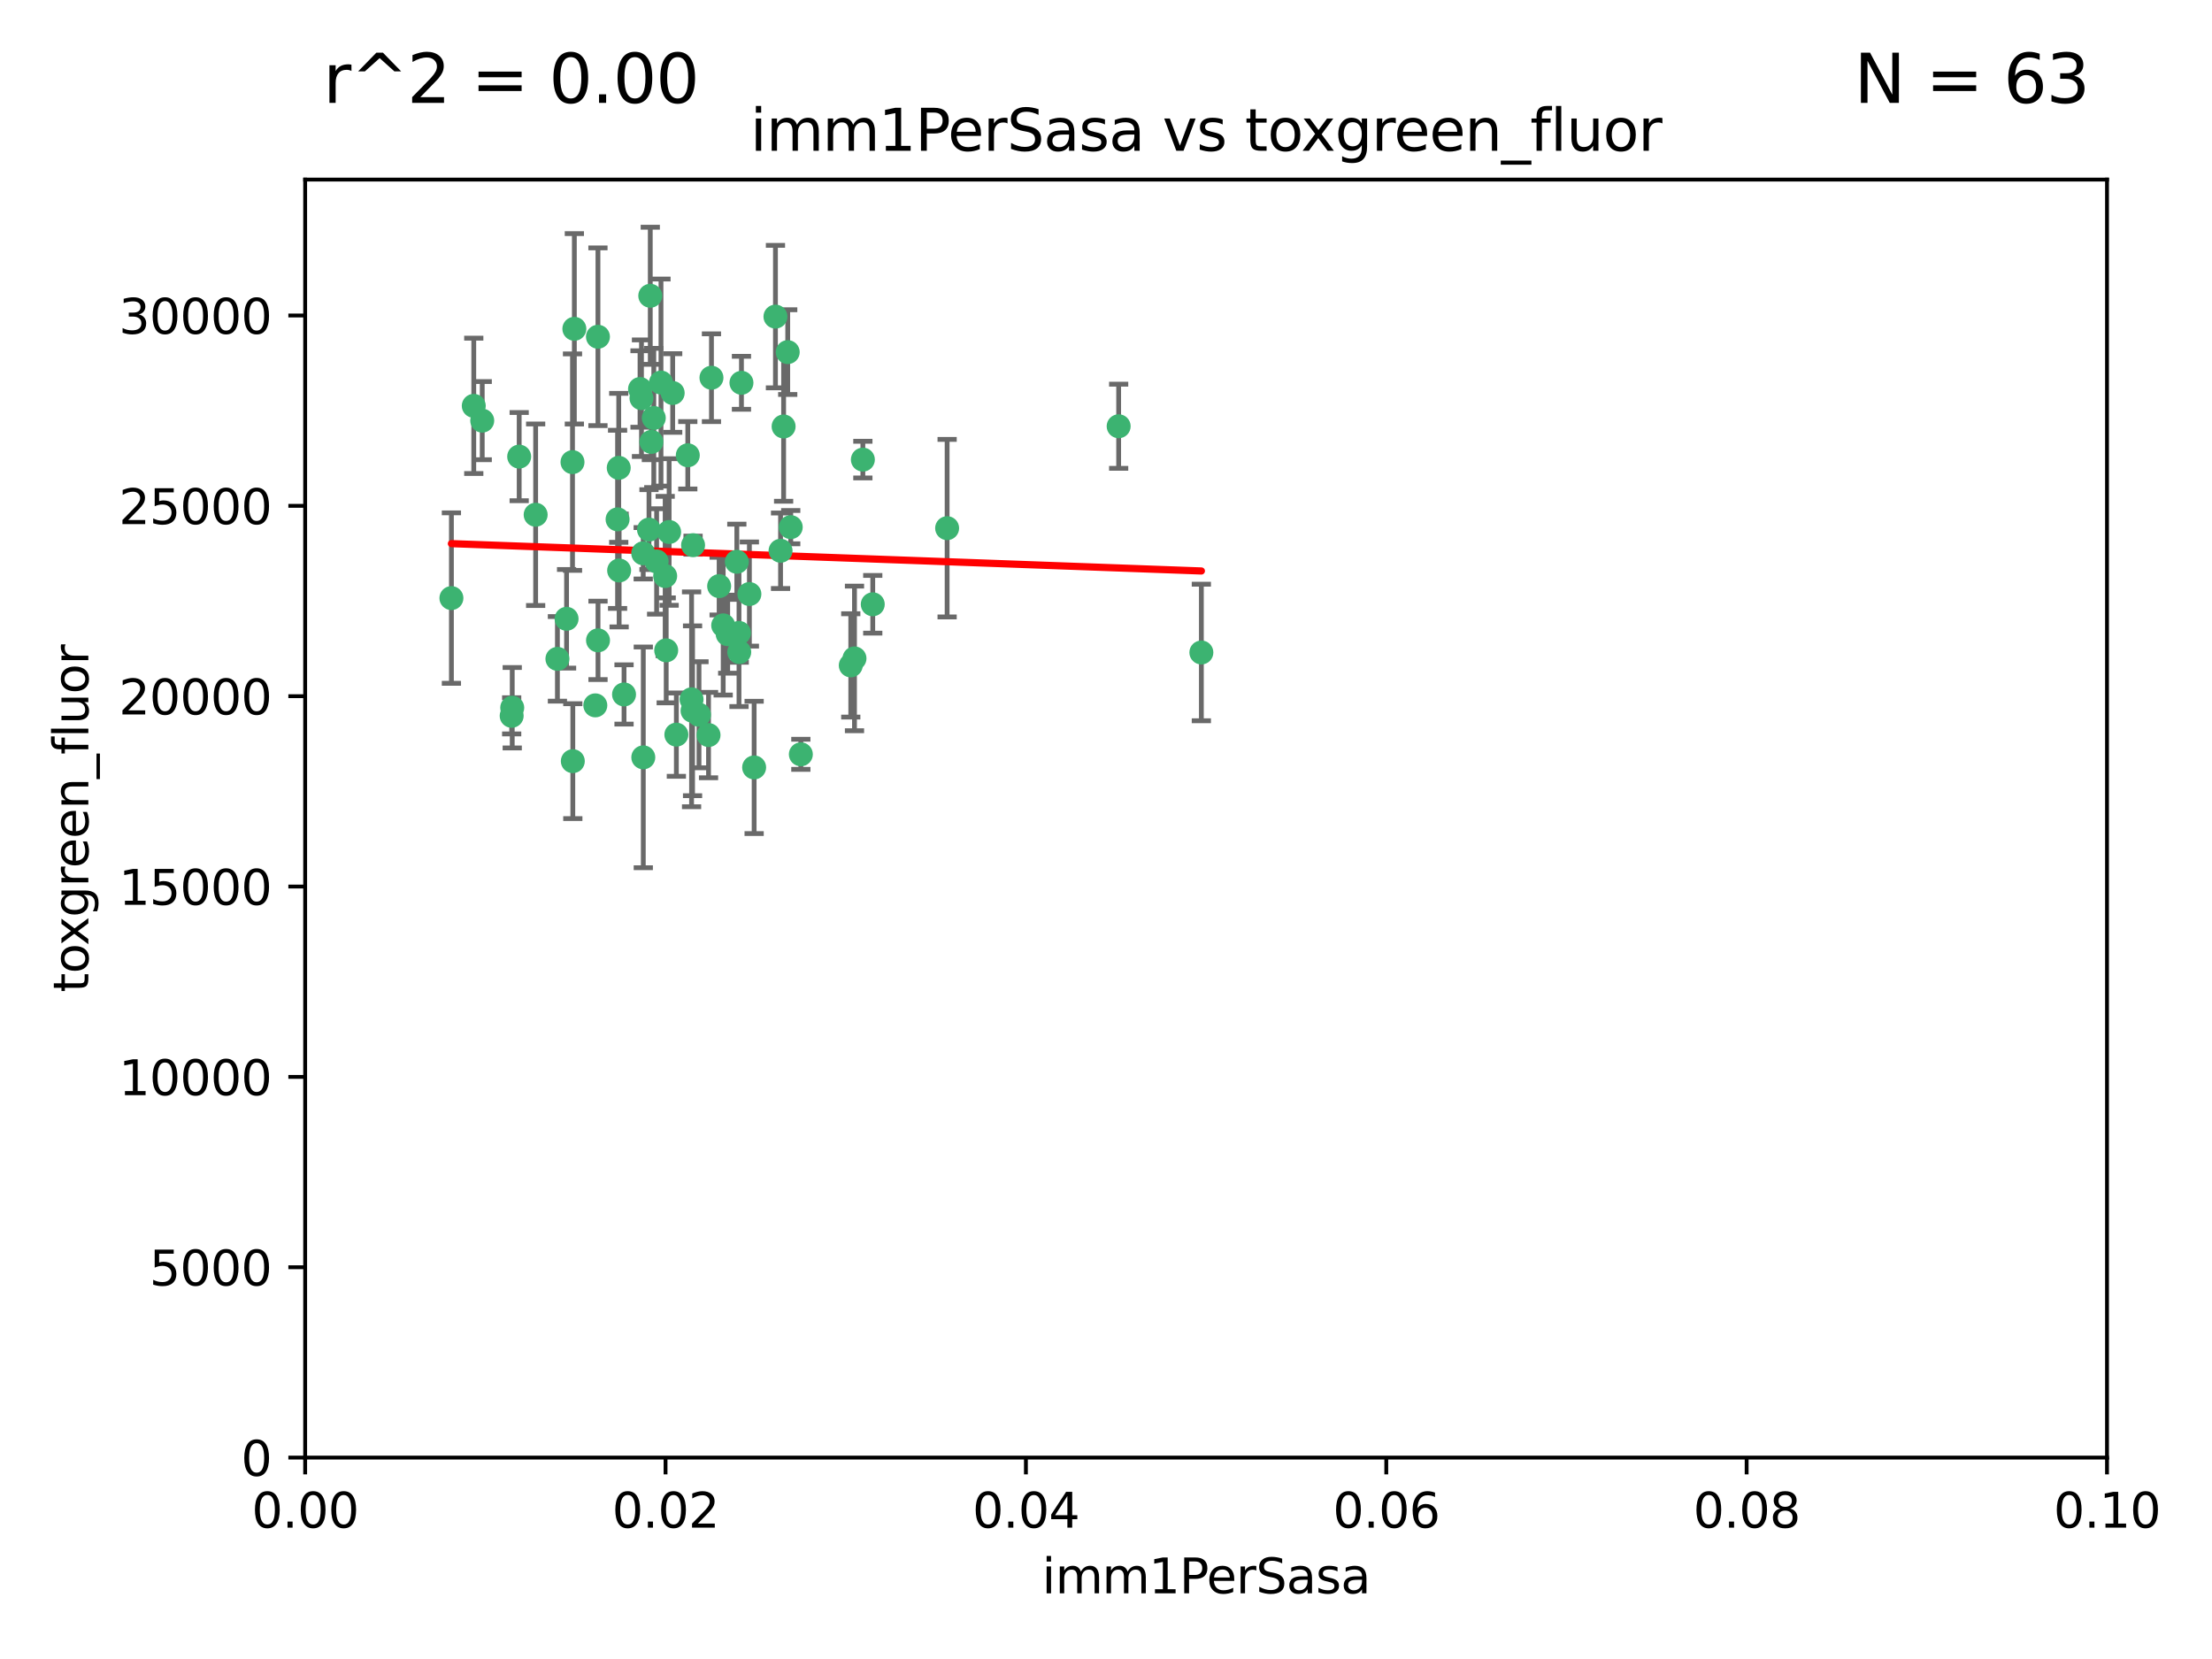 <?xml version="1.0" encoding="utf-8" standalone="no"?>
<!DOCTYPE svg PUBLIC "-//W3C//DTD SVG 1.1//EN"
  "http://www.w3.org/Graphics/SVG/1.1/DTD/svg11.dtd">
<svg xmlns:xlink="http://www.w3.org/1999/xlink" width="460.8pt" height="345.6pt" viewBox="0 0 460.8 345.6" xmlns="http://www.w3.org/2000/svg" version="1.1">
 <defs>
  <style type="text/css">*{stroke-linejoin: round; stroke-linecap: butt}</style>
 </defs>
 <g id="figure_1">
  <g id="patch_1">
   <path d="M 0 345.6 
L 460.8 345.6 
L 460.8 0 
L 0 0 
z
" style="fill: #ffffff"/>
  </g>
  <g id="axes_1">
   <g id="patch_2">
    <path d="M 63.571 303.64 
L 438.93 303.64 
L 438.93 37.411 
L 63.571 37.411 
z
" style="fill: #ffffff"/>
   </g>
   <g id="PathCollection_1">
    <defs>
     <path id="m20e97a4309" d="M 0 1.118 
C 0.297 1.118 0.581 1 0.791 0.791 
C 1 0.581 1.118 0.297 1.118 0 
C 1.118 -0.297 1 -0.581 0.791 -0.791 
C 0.581 -1 0.297 -1.118 0 -1.118 
C -0.297 -1.118 -0.581 -1 -0.791 -0.791 
C -1 -0.581 -1.118 -0.297 -1.118 0 
C -1.118 0.297 -1 0.581 -0.791 0.791 
C -0.581 1 -0.297 1.118 0 1.118 
z
" style="stroke: #3cb371"/>
    </defs>
    <g clip-path="url(#pc64ff93d6a)">
     <use xlink:href="#m20e97a4309" x="108.155" y="95.12" style="fill: #3cb371; stroke: #3cb371"/>
     <use xlink:href="#m20e97a4309" x="111.586" y="107.23" style="fill: #3cb371; stroke: #3cb371"/>
     <use xlink:href="#m20e97a4309" x="100.458" y="87.626" style="fill: #3cb371; stroke: #3cb371"/>
     <use xlink:href="#m20e97a4309" x="98.695" y="84.546" style="fill: #3cb371; stroke: #3cb371"/>
     <use xlink:href="#m20e97a4309" x="148.21" y="78.686" style="fill: #3cb371; stroke: #3cb371"/>
     <use xlink:href="#m20e97a4309" x="135.464" y="61.614" style="fill: #3cb371; stroke: #3cb371"/>
     <use xlink:href="#m20e97a4309" x="138.568" y="119.997" style="fill: #3cb371; stroke: #3cb371"/>
     <use xlink:href="#m20e97a4309" x="164.725" y="109.814" style="fill: #3cb371; stroke: #3cb371"/>
     <use xlink:href="#m20e97a4309" x="150.654" y="130.275" style="fill: #3cb371; stroke: #3cb371"/>
     <use xlink:href="#m20e97a4309" x="124.564" y="70.152" style="fill: #3cb371; stroke: #3cb371"/>
     <use xlink:href="#m20e97a4309" x="118.027" y="128.909" style="fill: #3cb371; stroke: #3cb371"/>
     <use xlink:href="#m20e97a4309" x="144.066" y="145.68" style="fill: #3cb371; stroke: #3cb371"/>
     <use xlink:href="#m20e97a4309" x="133.331" y="81.037" style="fill: #3cb371; stroke: #3cb371"/>
     <use xlink:href="#m20e97a4309" x="136.786" y="116.959" style="fill: #3cb371; stroke: #3cb371"/>
     <use xlink:href="#m20e97a4309" x="137.695" y="79.693" style="fill: #3cb371; stroke: #3cb371"/>
     <use xlink:href="#m20e97a4309" x="124.016" y="146.939" style="fill: #3cb371; stroke: #3cb371"/>
     <use xlink:href="#m20e97a4309" x="128.894" y="97.459" style="fill: #3cb371; stroke: #3cb371"/>
     <use xlink:href="#m20e97a4309" x="128.653" y="108.191" style="fill: #3cb371; stroke: #3cb371"/>
     <use xlink:href="#m20e97a4309" x="177.231" y="138.619" style="fill: #3cb371; stroke: #3cb371"/>
     <use xlink:href="#m20e97a4309" x="135.696" y="92.054" style="fill: #3cb371; stroke: #3cb371"/>
     <use xlink:href="#m20e97a4309" x="135.196" y="110.328" style="fill: #3cb371; stroke: #3cb371"/>
     <use xlink:href="#m20e97a4309" x="119.649" y="68.498" style="fill: #3cb371; stroke: #3cb371"/>
     <use xlink:href="#m20e97a4309" x="133.995" y="115.259" style="fill: #3cb371; stroke: #3cb371"/>
     <use xlink:href="#m20e97a4309" x="144.38" y="113.569" style="fill: #3cb371; stroke: #3cb371"/>
     <use xlink:href="#m20e97a4309" x="181.811" y="125.886" style="fill: #3cb371; stroke: #3cb371"/>
     <use xlink:href="#m20e97a4309" x="106.707" y="147.433" style="fill: #3cb371; stroke: #3cb371"/>
     <use xlink:href="#m20e97a4309" x="143.28" y="94.844" style="fill: #3cb371; stroke: #3cb371"/>
     <use xlink:href="#m20e97a4309" x="106.59" y="149.119" style="fill: #3cb371; stroke: #3cb371"/>
     <use xlink:href="#m20e97a4309" x="145.613" y="148.898" style="fill: #3cb371; stroke: #3cb371"/>
     <use xlink:href="#m20e97a4309" x="179.751" y="95.747" style="fill: #3cb371; stroke: #3cb371"/>
     <use xlink:href="#m20e97a4309" x="136.196" y="87.071" style="fill: #3cb371; stroke: #3cb371"/>
     <use xlink:href="#m20e97a4309" x="140.132" y="81.868" style="fill: #3cb371; stroke: #3cb371"/>
     <use xlink:href="#m20e97a4309" x="119.328" y="158.563" style="fill: #3cb371; stroke: #3cb371"/>
     <use xlink:href="#m20e97a4309" x="153.995" y="135.837" style="fill: #3cb371; stroke: #3cb371"/>
     <use xlink:href="#m20e97a4309" x="139.392" y="110.825" style="fill: #3cb371; stroke: #3cb371"/>
     <use xlink:href="#m20e97a4309" x="149.81" y="122.1" style="fill: #3cb371; stroke: #3cb371"/>
     <use xlink:href="#m20e97a4309" x="151.594" y="132.112" style="fill: #3cb371; stroke: #3cb371"/>
     <use xlink:href="#m20e97a4309" x="147.6" y="153.125" style="fill: #3cb371; stroke: #3cb371"/>
     <use xlink:href="#m20e97a4309" x="178.006" y="137.163" style="fill: #3cb371; stroke: #3cb371"/>
     <use xlink:href="#m20e97a4309" x="153.495" y="117.03" style="fill: #3cb371; stroke: #3cb371"/>
     <use xlink:href="#m20e97a4309" x="161.542" y="65.954" style="fill: #3cb371; stroke: #3cb371"/>
     <use xlink:href="#m20e97a4309" x="133.632" y="82.947" style="fill: #3cb371; stroke: #3cb371"/>
     <use xlink:href="#m20e97a4309" x="129.998" y="144.666" style="fill: #3cb371; stroke: #3cb371"/>
     <use xlink:href="#m20e97a4309" x="128.977" y="118.841" style="fill: #3cb371; stroke: #3cb371"/>
     <use xlink:href="#m20e97a4309" x="116.121" y="137.252" style="fill: #3cb371; stroke: #3cb371"/>
     <use xlink:href="#m20e97a4309" x="153.946" y="131.852" style="fill: #3cb371; stroke: #3cb371"/>
     <use xlink:href="#m20e97a4309" x="163.241" y="88.842" style="fill: #3cb371; stroke: #3cb371"/>
     <use xlink:href="#m20e97a4309" x="119.263" y="96.269" style="fill: #3cb371; stroke: #3cb371"/>
     <use xlink:href="#m20e97a4309" x="164.097" y="73.353" style="fill: #3cb371; stroke: #3cb371"/>
     <use xlink:href="#m20e97a4309" x="156.112" y="123.75" style="fill: #3cb371; stroke: #3cb371"/>
     <use xlink:href="#m20e97a4309" x="157.1" y="159.868" style="fill: #3cb371; stroke: #3cb371"/>
     <use xlink:href="#m20e97a4309" x="233.037" y="88.797" style="fill: #3cb371; stroke: #3cb371"/>
     <use xlink:href="#m20e97a4309" x="166.831" y="157.137" style="fill: #3cb371; stroke: #3cb371"/>
     <use xlink:href="#m20e97a4309" x="144.271" y="148.071" style="fill: #3cb371; stroke: #3cb371"/>
     <use xlink:href="#m20e97a4309" x="250.266" y="135.924" style="fill: #3cb371; stroke: #3cb371"/>
     <use xlink:href="#m20e97a4309" x="94.037" y="124.593" style="fill: #3cb371; stroke: #3cb371"/>
     <use xlink:href="#m20e97a4309" x="154.458" y="79.744" style="fill: #3cb371; stroke: #3cb371"/>
     <use xlink:href="#m20e97a4309" x="140.899" y="153.038" style="fill: #3cb371; stroke: #3cb371"/>
     <use xlink:href="#m20e97a4309" x="197.304" y="110.027" style="fill: #3cb371; stroke: #3cb371"/>
     <use xlink:href="#m20e97a4309" x="124.578" y="133.397" style="fill: #3cb371; stroke: #3cb371"/>
     <use xlink:href="#m20e97a4309" x="134.01" y="157.771" style="fill: #3cb371; stroke: #3cb371"/>
     <use xlink:href="#m20e97a4309" x="138.782" y="135.479" style="fill: #3cb371; stroke: #3cb371"/>
     <use xlink:href="#m20e97a4309" x="162.604" y="114.733" style="fill: #3cb371; stroke: #3cb371"/>
    </g>
   </g>
   <g id="matplotlib.axis_1">
    <g id="xtick_1">
     <g id="line2d_1">
      <defs>
       <path id="m97026f38cb" d="M 0 0 
L 0 3.5 
" style="stroke: #000000; stroke-width: 0.8"/>
      </defs>
      <g>
       <use xlink:href="#m97026f38cb" x="63.571" y="303.64" style="stroke: #000000; stroke-width: 0.8"/>
      </g>
     </g>
     <g id="text_1">
      <!-- 0.00 -->
      <g transform="translate(52.438 318.238)scale(0.1 -0.1)">
       <defs>
        <path id="DejaVuSans-30" d="M 2034 4250 
Q 1547 4250 1301 3770 
Q 1056 3291 1056 2328 
Q 1056 1369 1301 889 
Q 1547 409 2034 409 
Q 2525 409 2770 889 
Q 3016 1369 3016 2328 
Q 3016 3291 2770 3770 
Q 2525 4250 2034 4250 
z
M 2034 4750 
Q 2819 4750 3233 4129 
Q 3647 3509 3647 2328 
Q 3647 1150 3233 529 
Q 2819 -91 2034 -91 
Q 1250 -91 836 529 
Q 422 1150 422 2328 
Q 422 3509 836 4129 
Q 1250 4750 2034 4750 
z
" transform="scale(0.016)"/>
        <path id="DejaVuSans-2e" d="M 684 794 
L 1344 794 
L 1344 0 
L 684 0 
L 684 794 
z
" transform="scale(0.016)"/>
       </defs>
       <use xlink:href="#DejaVuSans-30"/>
       <use xlink:href="#DejaVuSans-2e" x="63.623"/>
       <use xlink:href="#DejaVuSans-30" x="95.41"/>
       <use xlink:href="#DejaVuSans-30" x="159.033"/>
      </g>
     </g>
    </g>
    <g id="xtick_2">
     <g id="line2d_2">
      <g>
       <use xlink:href="#m97026f38cb" x="138.643" y="303.64" style="stroke: #000000; stroke-width: 0.8"/>
      </g>
     </g>
     <g id="text_2">
      <!-- 0.02 -->
      <g transform="translate(127.51 318.238)scale(0.1 -0.1)">
       <defs>
        <path id="DejaVuSans-32" d="M 1228 531 
L 3431 531 
L 3431 0 
L 469 0 
L 469 531 
Q 828 903 1448 1529 
Q 2069 2156 2228 2338 
Q 2531 2678 2651 2914 
Q 2772 3150 2772 3378 
Q 2772 3750 2511 3984 
Q 2250 4219 1831 4219 
Q 1534 4219 1204 4116 
Q 875 4013 500 3803 
L 500 4441 
Q 881 4594 1212 4672 
Q 1544 4750 1819 4750 
Q 2544 4750 2975 4387 
Q 3406 4025 3406 3419 
Q 3406 3131 3298 2873 
Q 3191 2616 2906 2266 
Q 2828 2175 2409 1742 
Q 1991 1309 1228 531 
z
" transform="scale(0.016)"/>
       </defs>
       <use xlink:href="#DejaVuSans-30"/>
       <use xlink:href="#DejaVuSans-2e" x="63.623"/>
       <use xlink:href="#DejaVuSans-30" x="95.41"/>
       <use xlink:href="#DejaVuSans-32" x="159.033"/>
      </g>
     </g>
    </g>
    <g id="xtick_3">
     <g id="line2d_3">
      <g>
       <use xlink:href="#m97026f38cb" x="213.715" y="303.64" style="stroke: #000000; stroke-width: 0.8"/>
      </g>
     </g>
     <g id="text_3">
      <!-- 0.04 -->
      <g transform="translate(202.582 318.238)scale(0.1 -0.1)">
       <defs>
        <path id="DejaVuSans-34" d="M 2419 4116 
L 825 1625 
L 2419 1625 
L 2419 4116 
z
M 2253 4666 
L 3047 4666 
L 3047 1625 
L 3713 1625 
L 3713 1100 
L 3047 1100 
L 3047 0 
L 2419 0 
L 2419 1100 
L 313 1100 
L 313 1709 
L 2253 4666 
z
" transform="scale(0.016)"/>
       </defs>
       <use xlink:href="#DejaVuSans-30"/>
       <use xlink:href="#DejaVuSans-2e" x="63.623"/>
       <use xlink:href="#DejaVuSans-30" x="95.41"/>
       <use xlink:href="#DejaVuSans-34" x="159.033"/>
      </g>
     </g>
    </g>
    <g id="xtick_4">
     <g id="line2d_4">
      <g>
       <use xlink:href="#m97026f38cb" x="288.786" y="303.64" style="stroke: #000000; stroke-width: 0.8"/>
      </g>
     </g>
     <g id="text_4">
      <!-- 0.06 -->
      <g transform="translate(277.654 318.238)scale(0.1 -0.1)">
       <defs>
        <path id="DejaVuSans-36" d="M 2113 2584 
Q 1688 2584 1439 2293 
Q 1191 2003 1191 1497 
Q 1191 994 1439 701 
Q 1688 409 2113 409 
Q 2538 409 2786 701 
Q 3034 994 3034 1497 
Q 3034 2003 2786 2293 
Q 2538 2584 2113 2584 
z
M 3366 4563 
L 3366 3988 
Q 3128 4100 2886 4159 
Q 2644 4219 2406 4219 
Q 1781 4219 1451 3797 
Q 1122 3375 1075 2522 
Q 1259 2794 1537 2939 
Q 1816 3084 2150 3084 
Q 2853 3084 3261 2657 
Q 3669 2231 3669 1497 
Q 3669 778 3244 343 
Q 2819 -91 2113 -91 
Q 1303 -91 875 529 
Q 447 1150 447 2328 
Q 447 3434 972 4092 
Q 1497 4750 2381 4750 
Q 2619 4750 2861 4703 
Q 3103 4656 3366 4563 
z
" transform="scale(0.016)"/>
       </defs>
       <use xlink:href="#DejaVuSans-30"/>
       <use xlink:href="#DejaVuSans-2e" x="63.623"/>
       <use xlink:href="#DejaVuSans-30" x="95.41"/>
       <use xlink:href="#DejaVuSans-36" x="159.033"/>
      </g>
     </g>
    </g>
    <g id="xtick_5">
     <g id="line2d_5">
      <g>
       <use xlink:href="#m97026f38cb" x="363.858" y="303.64" style="stroke: #000000; stroke-width: 0.8"/>
      </g>
     </g>
     <g id="text_5">
      <!-- 0.08 -->
      <g transform="translate(352.725 318.238)scale(0.1 -0.1)">
       <defs>
        <path id="DejaVuSans-38" d="M 2034 2216 
Q 1584 2216 1326 1975 
Q 1069 1734 1069 1313 
Q 1069 891 1326 650 
Q 1584 409 2034 409 
Q 2484 409 2743 651 
Q 3003 894 3003 1313 
Q 3003 1734 2745 1975 
Q 2488 2216 2034 2216 
z
M 1403 2484 
Q 997 2584 770 2862 
Q 544 3141 544 3541 
Q 544 4100 942 4425 
Q 1341 4750 2034 4750 
Q 2731 4750 3128 4425 
Q 3525 4100 3525 3541 
Q 3525 3141 3298 2862 
Q 3072 2584 2669 2484 
Q 3125 2378 3379 2068 
Q 3634 1759 3634 1313 
Q 3634 634 3220 271 
Q 2806 -91 2034 -91 
Q 1263 -91 848 271 
Q 434 634 434 1313 
Q 434 1759 690 2068 
Q 947 2378 1403 2484 
z
M 1172 3481 
Q 1172 3119 1398 2916 
Q 1625 2713 2034 2713 
Q 2441 2713 2670 2916 
Q 2900 3119 2900 3481 
Q 2900 3844 2670 4047 
Q 2441 4250 2034 4250 
Q 1625 4250 1398 4047 
Q 1172 3844 1172 3481 
z
" transform="scale(0.016)"/>
       </defs>
       <use xlink:href="#DejaVuSans-30"/>
       <use xlink:href="#DejaVuSans-2e" x="63.623"/>
       <use xlink:href="#DejaVuSans-30" x="95.41"/>
       <use xlink:href="#DejaVuSans-38" x="159.033"/>
      </g>
     </g>
    </g>
    <g id="xtick_6">
     <g id="line2d_6">
      <g>
       <use xlink:href="#m97026f38cb" x="438.93" y="303.64" style="stroke: #000000; stroke-width: 0.8"/>
      </g>
     </g>
     <g id="text_6">
      <!-- 0.10 -->
      <g transform="translate(427.797 318.238)scale(0.1 -0.1)">
       <defs>
        <path id="DejaVuSans-31" d="M 794 531 
L 1825 531 
L 1825 4091 
L 703 3866 
L 703 4441 
L 1819 4666 
L 2450 4666 
L 2450 531 
L 3481 531 
L 3481 0 
L 794 0 
L 794 531 
z
" transform="scale(0.016)"/>
       </defs>
       <use xlink:href="#DejaVuSans-30"/>
       <use xlink:href="#DejaVuSans-2e" x="63.623"/>
       <use xlink:href="#DejaVuSans-31" x="95.41"/>
       <use xlink:href="#DejaVuSans-30" x="159.033"/>
      </g>
     </g>
    </g>
    <g id="text_7">
     <!-- imm1PerSasa -->
     <g transform="translate(217.067 331.917)scale(0.1 -0.1)">
      <defs>
       <path id="DejaVuSans-69" d="M 603 3500 
L 1178 3500 
L 1178 0 
L 603 0 
L 603 3500 
z
M 603 4863 
L 1178 4863 
L 1178 4134 
L 603 4134 
L 603 4863 
z
" transform="scale(0.016)"/>
       <path id="DejaVuSans-6d" d="M 3328 2828 
Q 3544 3216 3844 3400 
Q 4144 3584 4550 3584 
Q 5097 3584 5394 3201 
Q 5691 2819 5691 2113 
L 5691 0 
L 5113 0 
L 5113 2094 
Q 5113 2597 4934 2840 
Q 4756 3084 4391 3084 
Q 3944 3084 3684 2787 
Q 3425 2491 3425 1978 
L 3425 0 
L 2847 0 
L 2847 2094 
Q 2847 2600 2669 2842 
Q 2491 3084 2119 3084 
Q 1678 3084 1418 2786 
Q 1159 2488 1159 1978 
L 1159 0 
L 581 0 
L 581 3500 
L 1159 3500 
L 1159 2956 
Q 1356 3278 1631 3431 
Q 1906 3584 2284 3584 
Q 2666 3584 2933 3390 
Q 3200 3197 3328 2828 
z
" transform="scale(0.016)"/>
       <path id="DejaVuSans-50" d="M 1259 4147 
L 1259 2394 
L 2053 2394 
Q 2494 2394 2734 2622 
Q 2975 2850 2975 3272 
Q 2975 3691 2734 3919 
Q 2494 4147 2053 4147 
L 1259 4147 
z
M 628 4666 
L 2053 4666 
Q 2838 4666 3239 4311 
Q 3641 3956 3641 3272 
Q 3641 2581 3239 2228 
Q 2838 1875 2053 1875 
L 1259 1875 
L 1259 0 
L 628 0 
L 628 4666 
z
" transform="scale(0.016)"/>
       <path id="DejaVuSans-65" d="M 3597 1894 
L 3597 1613 
L 953 1613 
Q 991 1019 1311 708 
Q 1631 397 2203 397 
Q 2534 397 2845 478 
Q 3156 559 3463 722 
L 3463 178 
Q 3153 47 2828 -22 
Q 2503 -91 2169 -91 
Q 1331 -91 842 396 
Q 353 884 353 1716 
Q 353 2575 817 3079 
Q 1281 3584 2069 3584 
Q 2775 3584 3186 3129 
Q 3597 2675 3597 1894 
z
M 3022 2063 
Q 3016 2534 2758 2815 
Q 2500 3097 2075 3097 
Q 1594 3097 1305 2825 
Q 1016 2553 972 2059 
L 3022 2063 
z
" transform="scale(0.016)"/>
       <path id="DejaVuSans-72" d="M 2631 2963 
Q 2534 3019 2420 3045 
Q 2306 3072 2169 3072 
Q 1681 3072 1420 2755 
Q 1159 2438 1159 1844 
L 1159 0 
L 581 0 
L 581 3500 
L 1159 3500 
L 1159 2956 
Q 1341 3275 1631 3429 
Q 1922 3584 2338 3584 
Q 2397 3584 2469 3576 
Q 2541 3569 2628 3553 
L 2631 2963 
z
" transform="scale(0.016)"/>
       <path id="DejaVuSans-53" d="M 3425 4513 
L 3425 3897 
Q 3066 4069 2747 4153 
Q 2428 4238 2131 4238 
Q 1616 4238 1336 4038 
Q 1056 3838 1056 3469 
Q 1056 3159 1242 3001 
Q 1428 2844 1947 2747 
L 2328 2669 
Q 3034 2534 3370 2195 
Q 3706 1856 3706 1288 
Q 3706 609 3251 259 
Q 2797 -91 1919 -91 
Q 1588 -91 1214 -16 
Q 841 59 441 206 
L 441 856 
Q 825 641 1194 531 
Q 1563 422 1919 422 
Q 2459 422 2753 634 
Q 3047 847 3047 1241 
Q 3047 1584 2836 1778 
Q 2625 1972 2144 2069 
L 1759 2144 
Q 1053 2284 737 2584 
Q 422 2884 422 3419 
Q 422 4038 858 4394 
Q 1294 4750 2059 4750 
Q 2388 4750 2728 4690 
Q 3069 4631 3425 4513 
z
" transform="scale(0.016)"/>
       <path id="DejaVuSans-61" d="M 2194 1759 
Q 1497 1759 1228 1600 
Q 959 1441 959 1056 
Q 959 750 1161 570 
Q 1363 391 1709 391 
Q 2188 391 2477 730 
Q 2766 1069 2766 1631 
L 2766 1759 
L 2194 1759 
z
M 3341 1997 
L 3341 0 
L 2766 0 
L 2766 531 
Q 2569 213 2275 61 
Q 1981 -91 1556 -91 
Q 1019 -91 701 211 
Q 384 513 384 1019 
Q 384 1609 779 1909 
Q 1175 2209 1959 2209 
L 2766 2209 
L 2766 2266 
Q 2766 2663 2505 2880 
Q 2244 3097 1772 3097 
Q 1472 3097 1187 3025 
Q 903 2953 641 2809 
L 641 3341 
Q 956 3463 1253 3523 
Q 1550 3584 1831 3584 
Q 2591 3584 2966 3190 
Q 3341 2797 3341 1997 
z
" transform="scale(0.016)"/>
       <path id="DejaVuSans-73" d="M 2834 3397 
L 2834 2853 
Q 2591 2978 2328 3040 
Q 2066 3103 1784 3103 
Q 1356 3103 1142 2972 
Q 928 2841 928 2578 
Q 928 2378 1081 2264 
Q 1234 2150 1697 2047 
L 1894 2003 
Q 2506 1872 2764 1633 
Q 3022 1394 3022 966 
Q 3022 478 2636 193 
Q 2250 -91 1575 -91 
Q 1294 -91 989 -36 
Q 684 19 347 128 
L 347 722 
Q 666 556 975 473 
Q 1284 391 1588 391 
Q 1994 391 2212 530 
Q 2431 669 2431 922 
Q 2431 1156 2273 1281 
Q 2116 1406 1581 1522 
L 1381 1569 
Q 847 1681 609 1914 
Q 372 2147 372 2553 
Q 372 3047 722 3315 
Q 1072 3584 1716 3584 
Q 2034 3584 2315 3537 
Q 2597 3491 2834 3397 
z
" transform="scale(0.016)"/>
      </defs>
      <use xlink:href="#DejaVuSans-69"/>
      <use xlink:href="#DejaVuSans-6d" x="27.783"/>
      <use xlink:href="#DejaVuSans-6d" x="125.195"/>
      <use xlink:href="#DejaVuSans-31" x="222.607"/>
      <use xlink:href="#DejaVuSans-50" x="286.23"/>
      <use xlink:href="#DejaVuSans-65" x="342.908"/>
      <use xlink:href="#DejaVuSans-72" x="404.432"/>
      <use xlink:href="#DejaVuSans-53" x="445.545"/>
      <use xlink:href="#DejaVuSans-61" x="509.021"/>
      <use xlink:href="#DejaVuSans-73" x="570.301"/>
      <use xlink:href="#DejaVuSans-61" x="622.4"/>
     </g>
    </g>
   </g>
   <g id="matplotlib.axis_2">
    <g id="ytick_1">
     <g id="line2d_7">
      <defs>
       <path id="m51248ab2ec" d="M 0 0 
L -3.5 0 
" style="stroke: #000000; stroke-width: 0.8"/>
      </defs>
      <g>
       <use xlink:href="#m51248ab2ec" x="63.571" y="303.64" style="stroke: #000000; stroke-width: 0.8"/>
      </g>
     </g>
     <g id="text_8">
      <!-- 0 -->
      <g transform="translate(50.209 307.439)scale(0.1 -0.1)">
       <use xlink:href="#DejaVuSans-30"/>
      </g>
     </g>
    </g>
    <g id="ytick_2">
     <g id="line2d_8">
      <g>
       <use xlink:href="#m51248ab2ec" x="63.571" y="263.988" style="stroke: #000000; stroke-width: 0.8"/>
      </g>
     </g>
     <g id="text_9">
      <!-- 5000 -->
      <g transform="translate(31.121 267.787)scale(0.1 -0.1)">
       <defs>
        <path id="DejaVuSans-35" d="M 691 4666 
L 3169 4666 
L 3169 4134 
L 1269 4134 
L 1269 2991 
Q 1406 3038 1543 3061 
Q 1681 3084 1819 3084 
Q 2600 3084 3056 2656 
Q 3513 2228 3513 1497 
Q 3513 744 3044 326 
Q 2575 -91 1722 -91 
Q 1428 -91 1123 -41 
Q 819 9 494 109 
L 494 744 
Q 775 591 1075 516 
Q 1375 441 1709 441 
Q 2250 441 2565 725 
Q 2881 1009 2881 1497 
Q 2881 1984 2565 2268 
Q 2250 2553 1709 2553 
Q 1456 2553 1204 2497 
Q 953 2441 691 2322 
L 691 4666 
z
" transform="scale(0.016)"/>
       </defs>
       <use xlink:href="#DejaVuSans-35"/>
       <use xlink:href="#DejaVuSans-30" x="63.623"/>
       <use xlink:href="#DejaVuSans-30" x="127.246"/>
       <use xlink:href="#DejaVuSans-30" x="190.869"/>
      </g>
     </g>
    </g>
    <g id="ytick_3">
     <g id="line2d_9">
      <g>
       <use xlink:href="#m51248ab2ec" x="63.571" y="224.336" style="stroke: #000000; stroke-width: 0.8"/>
      </g>
     </g>
     <g id="text_10">
      <!-- 10000 -->
      <g transform="translate(24.759 228.135)scale(0.1 -0.1)">
       <use xlink:href="#DejaVuSans-31"/>
       <use xlink:href="#DejaVuSans-30" x="63.623"/>
       <use xlink:href="#DejaVuSans-30" x="127.246"/>
       <use xlink:href="#DejaVuSans-30" x="190.869"/>
       <use xlink:href="#DejaVuSans-30" x="254.492"/>
      </g>
     </g>
    </g>
    <g id="ytick_4">
     <g id="line2d_10">
      <g>
       <use xlink:href="#m51248ab2ec" x="63.571" y="184.684" style="stroke: #000000; stroke-width: 0.8"/>
      </g>
     </g>
     <g id="text_11">
      <!-- 15000 -->
      <g transform="translate(24.759 188.483)scale(0.1 -0.1)">
       <use xlink:href="#DejaVuSans-31"/>
       <use xlink:href="#DejaVuSans-35" x="63.623"/>
       <use xlink:href="#DejaVuSans-30" x="127.246"/>
       <use xlink:href="#DejaVuSans-30" x="190.869"/>
       <use xlink:href="#DejaVuSans-30" x="254.492"/>
      </g>
     </g>
    </g>
    <g id="ytick_5">
     <g id="line2d_11">
      <g>
       <use xlink:href="#m51248ab2ec" x="63.571" y="145.031" style="stroke: #000000; stroke-width: 0.8"/>
      </g>
     </g>
     <g id="text_12">
      <!-- 20000 -->
      <g transform="translate(24.759 148.831)scale(0.1 -0.1)">
       <use xlink:href="#DejaVuSans-32"/>
       <use xlink:href="#DejaVuSans-30" x="63.623"/>
       <use xlink:href="#DejaVuSans-30" x="127.246"/>
       <use xlink:href="#DejaVuSans-30" x="190.869"/>
       <use xlink:href="#DejaVuSans-30" x="254.492"/>
      </g>
     </g>
    </g>
    <g id="ytick_6">
     <g id="line2d_12">
      <g>
       <use xlink:href="#m51248ab2ec" x="63.571" y="105.379" style="stroke: #000000; stroke-width: 0.8"/>
      </g>
     </g>
     <g id="text_13">
      <!-- 25000 -->
      <g transform="translate(24.759 109.178)scale(0.1 -0.1)">
       <use xlink:href="#DejaVuSans-32"/>
       <use xlink:href="#DejaVuSans-35" x="63.623"/>
       <use xlink:href="#DejaVuSans-30" x="127.246"/>
       <use xlink:href="#DejaVuSans-30" x="190.869"/>
       <use xlink:href="#DejaVuSans-30" x="254.492"/>
      </g>
     </g>
    </g>
    <g id="ytick_7">
     <g id="line2d_13">
      <g>
       <use xlink:href="#m51248ab2ec" x="63.571" y="65.727" style="stroke: #000000; stroke-width: 0.8"/>
      </g>
     </g>
     <g id="text_14">
      <!-- 30000 -->
      <g transform="translate(24.759 69.526)scale(0.1 -0.1)">
       <defs>
        <path id="DejaVuSans-33" d="M 2597 2516 
Q 3050 2419 3304 2112 
Q 3559 1806 3559 1356 
Q 3559 666 3084 287 
Q 2609 -91 1734 -91 
Q 1441 -91 1130 -33 
Q 819 25 488 141 
L 488 750 
Q 750 597 1062 519 
Q 1375 441 1716 441 
Q 2309 441 2620 675 
Q 2931 909 2931 1356 
Q 2931 1769 2642 2001 
Q 2353 2234 1838 2234 
L 1294 2234 
L 1294 2753 
L 1863 2753 
Q 2328 2753 2575 2939 
Q 2822 3125 2822 3475 
Q 2822 3834 2567 4026 
Q 2313 4219 1838 4219 
Q 1578 4219 1281 4162 
Q 984 4106 628 3988 
L 628 4550 
Q 988 4650 1302 4700 
Q 1616 4750 1894 4750 
Q 2613 4750 3031 4423 
Q 3450 4097 3450 3541 
Q 3450 3153 3228 2886 
Q 3006 2619 2597 2516 
z
" transform="scale(0.016)"/>
       </defs>
       <use xlink:href="#DejaVuSans-33"/>
       <use xlink:href="#DejaVuSans-30" x="63.623"/>
       <use xlink:href="#DejaVuSans-30" x="127.246"/>
       <use xlink:href="#DejaVuSans-30" x="190.869"/>
       <use xlink:href="#DejaVuSans-30" x="254.492"/>
      </g>
     </g>
    </g>
    <g id="text_15">
     <!-- toxgreen_fluor -->
     <g transform="translate(18.401 206.72)rotate(-90)scale(0.1 -0.1)">
      <defs>
       <path id="DejaVuSans-74" d="M 1172 4494 
L 1172 3500 
L 2356 3500 
L 2356 3053 
L 1172 3053 
L 1172 1153 
Q 1172 725 1289 603 
Q 1406 481 1766 481 
L 2356 481 
L 2356 0 
L 1766 0 
Q 1100 0 847 248 
Q 594 497 594 1153 
L 594 3053 
L 172 3053 
L 172 3500 
L 594 3500 
L 594 4494 
L 1172 4494 
z
" transform="scale(0.016)"/>
       <path id="DejaVuSans-6f" d="M 1959 3097 
Q 1497 3097 1228 2736 
Q 959 2375 959 1747 
Q 959 1119 1226 758 
Q 1494 397 1959 397 
Q 2419 397 2687 759 
Q 2956 1122 2956 1747 
Q 2956 2369 2687 2733 
Q 2419 3097 1959 3097 
z
M 1959 3584 
Q 2709 3584 3137 3096 
Q 3566 2609 3566 1747 
Q 3566 888 3137 398 
Q 2709 -91 1959 -91 
Q 1206 -91 779 398 
Q 353 888 353 1747 
Q 353 2609 779 3096 
Q 1206 3584 1959 3584 
z
" transform="scale(0.016)"/>
       <path id="DejaVuSans-78" d="M 3513 3500 
L 2247 1797 
L 3578 0 
L 2900 0 
L 1881 1375 
L 863 0 
L 184 0 
L 1544 1831 
L 300 3500 
L 978 3500 
L 1906 2253 
L 2834 3500 
L 3513 3500 
z
" transform="scale(0.016)"/>
       <path id="DejaVuSans-67" d="M 2906 1791 
Q 2906 2416 2648 2759 
Q 2391 3103 1925 3103 
Q 1463 3103 1205 2759 
Q 947 2416 947 1791 
Q 947 1169 1205 825 
Q 1463 481 1925 481 
Q 2391 481 2648 825 
Q 2906 1169 2906 1791 
z
M 3481 434 
Q 3481 -459 3084 -895 
Q 2688 -1331 1869 -1331 
Q 1566 -1331 1297 -1286 
Q 1028 -1241 775 -1147 
L 775 -588 
Q 1028 -725 1275 -790 
Q 1522 -856 1778 -856 
Q 2344 -856 2625 -561 
Q 2906 -266 2906 331 
L 2906 616 
Q 2728 306 2450 153 
Q 2172 0 1784 0 
Q 1141 0 747 490 
Q 353 981 353 1791 
Q 353 2603 747 3093 
Q 1141 3584 1784 3584 
Q 2172 3584 2450 3431 
Q 2728 3278 2906 2969 
L 2906 3500 
L 3481 3500 
L 3481 434 
z
" transform="scale(0.016)"/>
       <path id="DejaVuSans-6e" d="M 3513 2113 
L 3513 0 
L 2938 0 
L 2938 2094 
Q 2938 2591 2744 2837 
Q 2550 3084 2163 3084 
Q 1697 3084 1428 2787 
Q 1159 2491 1159 1978 
L 1159 0 
L 581 0 
L 581 3500 
L 1159 3500 
L 1159 2956 
Q 1366 3272 1645 3428 
Q 1925 3584 2291 3584 
Q 2894 3584 3203 3211 
Q 3513 2838 3513 2113 
z
" transform="scale(0.016)"/>
       <path id="DejaVuSans-5f" d="M 3263 -1063 
L 3263 -1509 
L -63 -1509 
L -63 -1063 
L 3263 -1063 
z
" transform="scale(0.016)"/>
       <path id="DejaVuSans-66" d="M 2375 4863 
L 2375 4384 
L 1825 4384 
Q 1516 4384 1395 4259 
Q 1275 4134 1275 3809 
L 1275 3500 
L 2222 3500 
L 2222 3053 
L 1275 3053 
L 1275 0 
L 697 0 
L 697 3053 
L 147 3053 
L 147 3500 
L 697 3500 
L 697 3744 
Q 697 4328 969 4595 
Q 1241 4863 1831 4863 
L 2375 4863 
z
" transform="scale(0.016)"/>
       <path id="DejaVuSans-6c" d="M 603 4863 
L 1178 4863 
L 1178 0 
L 603 0 
L 603 4863 
z
" transform="scale(0.016)"/>
       <path id="DejaVuSans-75" d="M 544 1381 
L 544 3500 
L 1119 3500 
L 1119 1403 
Q 1119 906 1312 657 
Q 1506 409 1894 409 
Q 2359 409 2629 706 
Q 2900 1003 2900 1516 
L 2900 3500 
L 3475 3500 
L 3475 0 
L 2900 0 
L 2900 538 
Q 2691 219 2414 64 
Q 2138 -91 1772 -91 
Q 1169 -91 856 284 
Q 544 659 544 1381 
z
M 1991 3584 
L 1991 3584 
z
" transform="scale(0.016)"/>
      </defs>
      <use xlink:href="#DejaVuSans-74"/>
      <use xlink:href="#DejaVuSans-6f" x="39.209"/>
      <use xlink:href="#DejaVuSans-78" x="97.266"/>
      <use xlink:href="#DejaVuSans-67" x="156.445"/>
      <use xlink:href="#DejaVuSans-72" x="219.922"/>
      <use xlink:href="#DejaVuSans-65" x="258.785"/>
      <use xlink:href="#DejaVuSans-65" x="320.309"/>
      <use xlink:href="#DejaVuSans-6e" x="381.832"/>
      <use xlink:href="#DejaVuSans-5f" x="445.211"/>
      <use xlink:href="#DejaVuSans-66" x="495.211"/>
      <use xlink:href="#DejaVuSans-6c" x="530.416"/>
      <use xlink:href="#DejaVuSans-75" x="558.199"/>
      <use xlink:href="#DejaVuSans-6f" x="621.578"/>
      <use xlink:href="#DejaVuSans-72" x="682.76"/>
     </g>
    </g>
   </g>
   <g id="LineCollection_1">
    <path d="M 108.155 104.304 
L 108.155 85.936 
" clip-path="url(#pc64ff93d6a)" style="fill: none; stroke: #696969"/>
    <path d="M 111.586 126.137 
L 111.586 88.323 
" clip-path="url(#pc64ff93d6a)" style="fill: none; stroke: #696969"/>
    <path d="M 100.458 95.764 
L 100.458 79.489 
" clip-path="url(#pc64ff93d6a)" style="fill: none; stroke: #696969"/>
    <path d="M 98.695 98.644 
L 98.695 70.448 
" clip-path="url(#pc64ff93d6a)" style="fill: none; stroke: #696969"/>
    <path d="M 148.21 87.827 
L 148.21 69.545 
" clip-path="url(#pc64ff93d6a)" style="fill: none; stroke: #696969"/>
    <path d="M 135.464 75.896 
L 135.464 47.331 
" clip-path="url(#pc64ff93d6a)" style="fill: none; stroke: #696969"/>
    <path d="M 138.568 136.594 
L 138.568 103.4 
" clip-path="url(#pc64ff93d6a)" style="fill: none; stroke: #696969"/>
    <path d="M 164.725 113.284 
L 164.725 106.343 
" clip-path="url(#pc64ff93d6a)" style="fill: none; stroke: #696969"/>
    <path d="M 150.654 144.789 
L 150.654 115.76 
" clip-path="url(#pc64ff93d6a)" style="fill: none; stroke: #696969"/>
    <path d="M 124.564 88.667 
L 124.564 51.638 
" clip-path="url(#pc64ff93d6a)" style="fill: none; stroke: #696969"/>
    <path d="M 118.027 139.184 
L 118.027 118.634 
" clip-path="url(#pc64ff93d6a)" style="fill: none; stroke: #696969"/>
    <path d="M 144.066 168.055 
L 144.066 123.306 
" clip-path="url(#pc64ff93d6a)" style="fill: none; stroke: #696969"/>
    <path d="M 133.331 89 
L 133.331 73.074 
" clip-path="url(#pc64ff93d6a)" style="fill: none; stroke: #696969"/>
    <path d="M 136.786 127.938 
L 136.786 105.98 
" clip-path="url(#pc64ff93d6a)" style="fill: none; stroke: #696969"/>
    <path d="M 137.695 101.259 
L 137.695 58.126 
" clip-path="url(#pc64ff93d6a)" style="fill: none; stroke: #696969"/>
    <path d="M 124.016 147.532 
L 124.016 146.345 
" clip-path="url(#pc64ff93d6a)" style="fill: none; stroke: #696969"/>
    <path d="M 128.894 112.976 
L 128.894 81.943 
" clip-path="url(#pc64ff93d6a)" style="fill: none; stroke: #696969"/>
    <path d="M 128.653 126.744 
L 128.653 89.638 
" clip-path="url(#pc64ff93d6a)" style="fill: none; stroke: #696969"/>
    <path d="M 177.231 149.38 
L 177.231 127.858 
" clip-path="url(#pc64ff93d6a)" style="fill: none; stroke: #696969"/>
    <path d="M 135.696 95.764 
L 135.696 88.343 
" clip-path="url(#pc64ff93d6a)" style="fill: none; stroke: #696969"/>
    <path d="M 135.196 118.648 
L 135.196 102.009 
" clip-path="url(#pc64ff93d6a)" style="fill: none; stroke: #696969"/>
    <path d="M 119.649 88.327 
L 119.649 48.67 
" clip-path="url(#pc64ff93d6a)" style="fill: none; stroke: #696969"/>
    <path d="M 133.995 120.615 
L 133.995 109.904 
" clip-path="url(#pc64ff93d6a)" style="fill: none; stroke: #696969"/>
    <path d="M 144.38 115.454 
L 144.38 111.684 
" clip-path="url(#pc64ff93d6a)" style="fill: none; stroke: #696969"/>
    <path d="M 181.811 131.895 
L 181.811 119.876 
" clip-path="url(#pc64ff93d6a)" style="fill: none; stroke: #696969"/>
    <path d="M 106.707 155.811 
L 106.707 139.055 
" clip-path="url(#pc64ff93d6a)" style="fill: none; stroke: #696969"/>
    <path d="M 143.28 101.864 
L 143.28 87.824 
" clip-path="url(#pc64ff93d6a)" style="fill: none; stroke: #696969"/>
    <path d="M 106.59 152.889 
L 106.59 145.349 
" clip-path="url(#pc64ff93d6a)" style="fill: none; stroke: #696969"/>
    <path d="M 145.613 159.95 
L 145.613 137.846 
" clip-path="url(#pc64ff93d6a)" style="fill: none; stroke: #696969"/>
    <path d="M 179.751 99.567 
L 179.751 91.927 
" clip-path="url(#pc64ff93d6a)" style="fill: none; stroke: #696969"/>
    <path d="M 136.196 101.573 
L 136.196 72.568 
" clip-path="url(#pc64ff93d6a)" style="fill: none; stroke: #696969"/>
    <path d="M 140.132 90.058 
L 140.132 73.677 
" clip-path="url(#pc64ff93d6a)" style="fill: none; stroke: #696969"/>
    <path d="M 119.328 170.53 
L 119.328 146.597 
" clip-path="url(#pc64ff93d6a)" style="fill: none; stroke: #696969"/>
    <path d="M 153.995 137.965 
L 153.995 133.71 
" clip-path="url(#pc64ff93d6a)" style="fill: none; stroke: #696969"/>
    <path d="M 139.392 126.093 
L 139.392 95.557 
" clip-path="url(#pc64ff93d6a)" style="fill: none; stroke: #696969"/>
    <path d="M 149.81 128.11 
L 149.81 116.09 
" clip-path="url(#pc64ff93d6a)" style="fill: none; stroke: #696969"/>
    <path d="M 151.594 140.239 
L 151.594 123.985 
" clip-path="url(#pc64ff93d6a)" style="fill: none; stroke: #696969"/>
    <path d="M 147.6 162.021 
L 147.6 144.23 
" clip-path="url(#pc64ff93d6a)" style="fill: none; stroke: #696969"/>
    <path d="M 178.006 152.223 
L 178.006 122.103 
" clip-path="url(#pc64ff93d6a)" style="fill: none; stroke: #696969"/>
    <path d="M 153.495 124.867 
L 153.495 109.193 
" clip-path="url(#pc64ff93d6a)" style="fill: none; stroke: #696969"/>
    <path d="M 161.542 80.795 
L 161.542 51.112 
" clip-path="url(#pc64ff93d6a)" style="fill: none; stroke: #696969"/>
    <path d="M 133.632 95.088 
L 133.632 70.806 
" clip-path="url(#pc64ff93d6a)" style="fill: none; stroke: #696969"/>
    <path d="M 129.998 150.84 
L 129.998 138.491 
" clip-path="url(#pc64ff93d6a)" style="fill: none; stroke: #696969"/>
    <path d="M 128.977 130.595 
L 128.977 107.086 
" clip-path="url(#pc64ff93d6a)" style="fill: none; stroke: #696969"/>
    <path d="M 116.121 146.061 
L 116.121 128.442 
" clip-path="url(#pc64ff93d6a)" style="fill: none; stroke: #696969"/>
    <path d="M 153.946 147.186 
L 153.946 116.517 
" clip-path="url(#pc64ff93d6a)" style="fill: none; stroke: #696969"/>
    <path d="M 163.241 104.418 
L 163.241 73.266 
" clip-path="url(#pc64ff93d6a)" style="fill: none; stroke: #696969"/>
    <path d="M 119.263 118.817 
L 119.263 73.721 
" clip-path="url(#pc64ff93d6a)" style="fill: none; stroke: #696969"/>
    <path d="M 164.097 82.18 
L 164.097 64.525 
" clip-path="url(#pc64ff93d6a)" style="fill: none; stroke: #696969"/>
    <path d="M 156.112 134.6 
L 156.112 112.901 
" clip-path="url(#pc64ff93d6a)" style="fill: none; stroke: #696969"/>
    <path d="M 157.1 173.65 
L 157.1 146.085 
" clip-path="url(#pc64ff93d6a)" style="fill: none; stroke: #696969"/>
    <path d="M 233.037 97.561 
L 233.037 80.032 
" clip-path="url(#pc64ff93d6a)" style="fill: none; stroke: #696969"/>
    <path d="M 166.831 160.272 
L 166.831 154.002 
" clip-path="url(#pc64ff93d6a)" style="fill: none; stroke: #696969"/>
    <path d="M 144.271 165.76 
L 144.271 130.382 
" clip-path="url(#pc64ff93d6a)" style="fill: none; stroke: #696969"/>
    <path d="M 250.266 150.147 
L 250.266 121.701 
" clip-path="url(#pc64ff93d6a)" style="fill: none; stroke: #696969"/>
    <path d="M 94.037 142.345 
L 94.037 106.841 
" clip-path="url(#pc64ff93d6a)" style="fill: none; stroke: #696969"/>
    <path d="M 154.458 85.258 
L 154.458 74.229 
" clip-path="url(#pc64ff93d6a)" style="fill: none; stroke: #696969"/>
    <path d="M 140.899 161.718 
L 140.899 144.358 
" clip-path="url(#pc64ff93d6a)" style="fill: none; stroke: #696969"/>
    <path d="M 197.304 128.521 
L 197.304 91.534 
" clip-path="url(#pc64ff93d6a)" style="fill: none; stroke: #696969"/>
    <path d="M 124.578 141.56 
L 124.578 125.234 
" clip-path="url(#pc64ff93d6a)" style="fill: none; stroke: #696969"/>
    <path d="M 134.01 180.764 
L 134.01 134.778 
" clip-path="url(#pc64ff93d6a)" style="fill: none; stroke: #696969"/>
    <path d="M 138.782 146.41 
L 138.782 124.549 
" clip-path="url(#pc64ff93d6a)" style="fill: none; stroke: #696969"/>
    <path d="M 162.604 122.598 
L 162.604 106.869 
" clip-path="url(#pc64ff93d6a)" style="fill: none; stroke: #696969"/>
   </g>
   <g id="line2d_14">
    <defs>
     <path id="m62e251fb43" d="M 2 0 
L -2 -0 
" style="stroke: #696969"/>
    </defs>
    <g clip-path="url(#pc64ff93d6a)">
     <use xlink:href="#m62e251fb43" x="108.155" y="104.304" style="fill: #696969; stroke: #696969"/>
     <use xlink:href="#m62e251fb43" x="111.586" y="126.137" style="fill: #696969; stroke: #696969"/>
     <use xlink:href="#m62e251fb43" x="100.458" y="95.764" style="fill: #696969; stroke: #696969"/>
     <use xlink:href="#m62e251fb43" x="98.695" y="98.644" style="fill: #696969; stroke: #696969"/>
     <use xlink:href="#m62e251fb43" x="148.21" y="87.827" style="fill: #696969; stroke: #696969"/>
     <use xlink:href="#m62e251fb43" x="135.464" y="75.896" style="fill: #696969; stroke: #696969"/>
     <use xlink:href="#m62e251fb43" x="138.568" y="136.594" style="fill: #696969; stroke: #696969"/>
     <use xlink:href="#m62e251fb43" x="164.725" y="113.284" style="fill: #696969; stroke: #696969"/>
     <use xlink:href="#m62e251fb43" x="150.654" y="144.789" style="fill: #696969; stroke: #696969"/>
     <use xlink:href="#m62e251fb43" x="124.564" y="88.667" style="fill: #696969; stroke: #696969"/>
     <use xlink:href="#m62e251fb43" x="118.027" y="139.184" style="fill: #696969; stroke: #696969"/>
     <use xlink:href="#m62e251fb43" x="144.066" y="168.055" style="fill: #696969; stroke: #696969"/>
     <use xlink:href="#m62e251fb43" x="133.331" y="89" style="fill: #696969; stroke: #696969"/>
     <use xlink:href="#m62e251fb43" x="136.786" y="127.938" style="fill: #696969; stroke: #696969"/>
     <use xlink:href="#m62e251fb43" x="137.695" y="101.259" style="fill: #696969; stroke: #696969"/>
     <use xlink:href="#m62e251fb43" x="124.016" y="147.532" style="fill: #696969; stroke: #696969"/>
     <use xlink:href="#m62e251fb43" x="128.894" y="112.976" style="fill: #696969; stroke: #696969"/>
     <use xlink:href="#m62e251fb43" x="128.653" y="126.744" style="fill: #696969; stroke: #696969"/>
     <use xlink:href="#m62e251fb43" x="177.231" y="149.38" style="fill: #696969; stroke: #696969"/>
     <use xlink:href="#m62e251fb43" x="135.696" y="95.764" style="fill: #696969; stroke: #696969"/>
     <use xlink:href="#m62e251fb43" x="135.196" y="118.648" style="fill: #696969; stroke: #696969"/>
     <use xlink:href="#m62e251fb43" x="119.649" y="88.327" style="fill: #696969; stroke: #696969"/>
     <use xlink:href="#m62e251fb43" x="133.995" y="120.615" style="fill: #696969; stroke: #696969"/>
     <use xlink:href="#m62e251fb43" x="144.38" y="115.454" style="fill: #696969; stroke: #696969"/>
     <use xlink:href="#m62e251fb43" x="181.811" y="131.895" style="fill: #696969; stroke: #696969"/>
     <use xlink:href="#m62e251fb43" x="106.707" y="155.811" style="fill: #696969; stroke: #696969"/>
     <use xlink:href="#m62e251fb43" x="143.28" y="101.864" style="fill: #696969; stroke: #696969"/>
     <use xlink:href="#m62e251fb43" x="106.59" y="152.889" style="fill: #696969; stroke: #696969"/>
     <use xlink:href="#m62e251fb43" x="145.613" y="159.95" style="fill: #696969; stroke: #696969"/>
     <use xlink:href="#m62e251fb43" x="179.751" y="99.567" style="fill: #696969; stroke: #696969"/>
     <use xlink:href="#m62e251fb43" x="136.196" y="101.573" style="fill: #696969; stroke: #696969"/>
     <use xlink:href="#m62e251fb43" x="140.132" y="90.058" style="fill: #696969; stroke: #696969"/>
     <use xlink:href="#m62e251fb43" x="119.328" y="170.53" style="fill: #696969; stroke: #696969"/>
     <use xlink:href="#m62e251fb43" x="153.995" y="137.965" style="fill: #696969; stroke: #696969"/>
     <use xlink:href="#m62e251fb43" x="139.392" y="126.093" style="fill: #696969; stroke: #696969"/>
     <use xlink:href="#m62e251fb43" x="149.81" y="128.11" style="fill: #696969; stroke: #696969"/>
     <use xlink:href="#m62e251fb43" x="151.594" y="140.239" style="fill: #696969; stroke: #696969"/>
     <use xlink:href="#m62e251fb43" x="147.6" y="162.021" style="fill: #696969; stroke: #696969"/>
     <use xlink:href="#m62e251fb43" x="178.006" y="152.223" style="fill: #696969; stroke: #696969"/>
     <use xlink:href="#m62e251fb43" x="153.495" y="124.867" style="fill: #696969; stroke: #696969"/>
     <use xlink:href="#m62e251fb43" x="161.542" y="80.795" style="fill: #696969; stroke: #696969"/>
     <use xlink:href="#m62e251fb43" x="133.632" y="95.088" style="fill: #696969; stroke: #696969"/>
     <use xlink:href="#m62e251fb43" x="129.998" y="150.84" style="fill: #696969; stroke: #696969"/>
     <use xlink:href="#m62e251fb43" x="128.977" y="130.595" style="fill: #696969; stroke: #696969"/>
     <use xlink:href="#m62e251fb43" x="116.121" y="146.061" style="fill: #696969; stroke: #696969"/>
     <use xlink:href="#m62e251fb43" x="153.946" y="147.186" style="fill: #696969; stroke: #696969"/>
     <use xlink:href="#m62e251fb43" x="163.241" y="104.418" style="fill: #696969; stroke: #696969"/>
     <use xlink:href="#m62e251fb43" x="119.263" y="118.817" style="fill: #696969; stroke: #696969"/>
     <use xlink:href="#m62e251fb43" x="164.097" y="82.18" style="fill: #696969; stroke: #696969"/>
     <use xlink:href="#m62e251fb43" x="156.112" y="134.6" style="fill: #696969; stroke: #696969"/>
     <use xlink:href="#m62e251fb43" x="157.1" y="173.65" style="fill: #696969; stroke: #696969"/>
     <use xlink:href="#m62e251fb43" x="233.037" y="97.561" style="fill: #696969; stroke: #696969"/>
     <use xlink:href="#m62e251fb43" x="166.831" y="160.272" style="fill: #696969; stroke: #696969"/>
     <use xlink:href="#m62e251fb43" x="144.271" y="165.76" style="fill: #696969; stroke: #696969"/>
     <use xlink:href="#m62e251fb43" x="250.266" y="150.147" style="fill: #696969; stroke: #696969"/>
     <use xlink:href="#m62e251fb43" x="94.037" y="142.345" style="fill: #696969; stroke: #696969"/>
     <use xlink:href="#m62e251fb43" x="154.458" y="85.258" style="fill: #696969; stroke: #696969"/>
     <use xlink:href="#m62e251fb43" x="140.899" y="161.718" style="fill: #696969; stroke: #696969"/>
     <use xlink:href="#m62e251fb43" x="197.304" y="128.521" style="fill: #696969; stroke: #696969"/>
     <use xlink:href="#m62e251fb43" x="124.578" y="141.56" style="fill: #696969; stroke: #696969"/>
     <use xlink:href="#m62e251fb43" x="134.01" y="180.764" style="fill: #696969; stroke: #696969"/>
     <use xlink:href="#m62e251fb43" x="138.782" y="146.41" style="fill: #696969; stroke: #696969"/>
     <use xlink:href="#m62e251fb43" x="162.604" y="122.598" style="fill: #696969; stroke: #696969"/>
    </g>
   </g>
   <g id="line2d_15">
    <g clip-path="url(#pc64ff93d6a)">
     <use xlink:href="#m62e251fb43" x="108.155" y="85.936" style="fill: #696969; stroke: #696969"/>
     <use xlink:href="#m62e251fb43" x="111.586" y="88.323" style="fill: #696969; stroke: #696969"/>
     <use xlink:href="#m62e251fb43" x="100.458" y="79.489" style="fill: #696969; stroke: #696969"/>
     <use xlink:href="#m62e251fb43" x="98.695" y="70.448" style="fill: #696969; stroke: #696969"/>
     <use xlink:href="#m62e251fb43" x="148.21" y="69.545" style="fill: #696969; stroke: #696969"/>
     <use xlink:href="#m62e251fb43" x="135.464" y="47.331" style="fill: #696969; stroke: #696969"/>
     <use xlink:href="#m62e251fb43" x="138.568" y="103.4" style="fill: #696969; stroke: #696969"/>
     <use xlink:href="#m62e251fb43" x="164.725" y="106.343" style="fill: #696969; stroke: #696969"/>
     <use xlink:href="#m62e251fb43" x="150.654" y="115.76" style="fill: #696969; stroke: #696969"/>
     <use xlink:href="#m62e251fb43" x="124.564" y="51.638" style="fill: #696969; stroke: #696969"/>
     <use xlink:href="#m62e251fb43" x="118.027" y="118.634" style="fill: #696969; stroke: #696969"/>
     <use xlink:href="#m62e251fb43" x="144.066" y="123.306" style="fill: #696969; stroke: #696969"/>
     <use xlink:href="#m62e251fb43" x="133.331" y="73.074" style="fill: #696969; stroke: #696969"/>
     <use xlink:href="#m62e251fb43" x="136.786" y="105.98" style="fill: #696969; stroke: #696969"/>
     <use xlink:href="#m62e251fb43" x="137.695" y="58.126" style="fill: #696969; stroke: #696969"/>
     <use xlink:href="#m62e251fb43" x="124.016" y="146.345" style="fill: #696969; stroke: #696969"/>
     <use xlink:href="#m62e251fb43" x="128.894" y="81.943" style="fill: #696969; stroke: #696969"/>
     <use xlink:href="#m62e251fb43" x="128.653" y="89.638" style="fill: #696969; stroke: #696969"/>
     <use xlink:href="#m62e251fb43" x="177.231" y="127.858" style="fill: #696969; stroke: #696969"/>
     <use xlink:href="#m62e251fb43" x="135.696" y="88.343" style="fill: #696969; stroke: #696969"/>
     <use xlink:href="#m62e251fb43" x="135.196" y="102.009" style="fill: #696969; stroke: #696969"/>
     <use xlink:href="#m62e251fb43" x="119.649" y="48.67" style="fill: #696969; stroke: #696969"/>
     <use xlink:href="#m62e251fb43" x="133.995" y="109.904" style="fill: #696969; stroke: #696969"/>
     <use xlink:href="#m62e251fb43" x="144.38" y="111.684" style="fill: #696969; stroke: #696969"/>
     <use xlink:href="#m62e251fb43" x="181.811" y="119.876" style="fill: #696969; stroke: #696969"/>
     <use xlink:href="#m62e251fb43" x="106.707" y="139.055" style="fill: #696969; stroke: #696969"/>
     <use xlink:href="#m62e251fb43" x="143.28" y="87.824" style="fill: #696969; stroke: #696969"/>
     <use xlink:href="#m62e251fb43" x="106.59" y="145.349" style="fill: #696969; stroke: #696969"/>
     <use xlink:href="#m62e251fb43" x="145.613" y="137.846" style="fill: #696969; stroke: #696969"/>
     <use xlink:href="#m62e251fb43" x="179.751" y="91.927" style="fill: #696969; stroke: #696969"/>
     <use xlink:href="#m62e251fb43" x="136.196" y="72.568" style="fill: #696969; stroke: #696969"/>
     <use xlink:href="#m62e251fb43" x="140.132" y="73.677" style="fill: #696969; stroke: #696969"/>
     <use xlink:href="#m62e251fb43" x="119.328" y="146.597" style="fill: #696969; stroke: #696969"/>
     <use xlink:href="#m62e251fb43" x="153.995" y="133.71" style="fill: #696969; stroke: #696969"/>
     <use xlink:href="#m62e251fb43" x="139.392" y="95.557" style="fill: #696969; stroke: #696969"/>
     <use xlink:href="#m62e251fb43" x="149.81" y="116.09" style="fill: #696969; stroke: #696969"/>
     <use xlink:href="#m62e251fb43" x="151.594" y="123.985" style="fill: #696969; stroke: #696969"/>
     <use xlink:href="#m62e251fb43" x="147.6" y="144.23" style="fill: #696969; stroke: #696969"/>
     <use xlink:href="#m62e251fb43" x="178.006" y="122.103" style="fill: #696969; stroke: #696969"/>
     <use xlink:href="#m62e251fb43" x="153.495" y="109.193" style="fill: #696969; stroke: #696969"/>
     <use xlink:href="#m62e251fb43" x="161.542" y="51.112" style="fill: #696969; stroke: #696969"/>
     <use xlink:href="#m62e251fb43" x="133.632" y="70.806" style="fill: #696969; stroke: #696969"/>
     <use xlink:href="#m62e251fb43" x="129.998" y="138.491" style="fill: #696969; stroke: #696969"/>
     <use xlink:href="#m62e251fb43" x="128.977" y="107.086" style="fill: #696969; stroke: #696969"/>
     <use xlink:href="#m62e251fb43" x="116.121" y="128.442" style="fill: #696969; stroke: #696969"/>
     <use xlink:href="#m62e251fb43" x="153.946" y="116.517" style="fill: #696969; stroke: #696969"/>
     <use xlink:href="#m62e251fb43" x="163.241" y="73.266" style="fill: #696969; stroke: #696969"/>
     <use xlink:href="#m62e251fb43" x="119.263" y="73.721" style="fill: #696969; stroke: #696969"/>
     <use xlink:href="#m62e251fb43" x="164.097" y="64.525" style="fill: #696969; stroke: #696969"/>
     <use xlink:href="#m62e251fb43" x="156.112" y="112.901" style="fill: #696969; stroke: #696969"/>
     <use xlink:href="#m62e251fb43" x="157.1" y="146.085" style="fill: #696969; stroke: #696969"/>
     <use xlink:href="#m62e251fb43" x="233.037" y="80.032" style="fill: #696969; stroke: #696969"/>
     <use xlink:href="#m62e251fb43" x="166.831" y="154.002" style="fill: #696969; stroke: #696969"/>
     <use xlink:href="#m62e251fb43" x="144.271" y="130.382" style="fill: #696969; stroke: #696969"/>
     <use xlink:href="#m62e251fb43" x="250.266" y="121.701" style="fill: #696969; stroke: #696969"/>
     <use xlink:href="#m62e251fb43" x="94.037" y="106.841" style="fill: #696969; stroke: #696969"/>
     <use xlink:href="#m62e251fb43" x="154.458" y="74.229" style="fill: #696969; stroke: #696969"/>
     <use xlink:href="#m62e251fb43" x="140.899" y="144.358" style="fill: #696969; stroke: #696969"/>
     <use xlink:href="#m62e251fb43" x="197.304" y="91.534" style="fill: #696969; stroke: #696969"/>
     <use xlink:href="#m62e251fb43" x="124.578" y="125.234" style="fill: #696969; stroke: #696969"/>
     <use xlink:href="#m62e251fb43" x="134.01" y="134.778" style="fill: #696969; stroke: #696969"/>
     <use xlink:href="#m62e251fb43" x="138.782" y="124.549" style="fill: #696969; stroke: #696969"/>
     <use xlink:href="#m62e251fb43" x="162.604" y="106.869" style="fill: #696969; stroke: #696969"/>
    </g>
   </g>
   <g id="line2d_16">
    <path d="M 108.155 113.764 
L 111.586 113.889 
L 100.458 113.483 
L 98.695 113.419 
L 148.21 115.224 
L 135.464 114.759 
L 138.568 114.873 
L 164.725 115.826 
L 150.654 115.313 
L 124.564 114.362 
L 118.027 114.124 
L 144.066 115.073 
L 133.331 114.682 
L 136.786 114.808 
L 137.695 114.841 
L 124.016 114.342 
L 128.894 114.52 
L 128.653 114.511 
L 177.231 116.282 
L 135.696 114.768 
L 135.196 114.75 
L 119.649 114.183 
L 133.995 114.706 
L 144.38 115.085 
L 181.811 116.449 
L 106.707 113.711 
L 143.28 115.044 
L 106.59 113.707 
L 145.613 115.129 
L 179.751 116.374 
L 136.196 114.786 
L 140.132 114.93 
L 119.328 114.171 
L 153.995 115.435 
L 139.392 114.903 
L 149.81 115.282 
L 151.594 115.348 
L 147.6 115.202 
L 178.006 116.31 
L 153.495 115.417 
L 161.542 115.71 
L 133.632 114.693 
L 129.998 114.56 
L 128.977 114.523 
L 116.121 114.054 
L 153.946 115.433 
L 163.241 115.772 
L 119.263 114.169 
L 164.097 115.803 
L 156.112 115.512 
L 157.1 115.548 
L 233.037 118.317 
L 166.831 115.903 
L 144.271 115.081 
L 250.266 118.945 
L 94.037 113.249 
L 154.458 115.452 
L 140.899 114.958 
L 197.304 117.014 
L 124.578 114.363 
L 134.01 114.706 
L 138.782 114.88 
L 162.604 115.749 
" clip-path="url(#pc64ff93d6a)" style="fill: none; stroke: #ff0000; stroke-width: 1.5; stroke-linecap: square"/>
   </g>
   <g id="line2d_17">
    <defs>
     <path id="m74ae674ead" d="M 0 2 
C 0.53 2 1.039 1.789 1.414 1.414 
C 1.789 1.039 2 0.53 2 0 
C 2 -0.53 1.789 -1.039 1.414 -1.414 
C 1.039 -1.789 0.53 -2 0 -2 
C -0.53 -2 -1.039 -1.789 -1.414 -1.414 
C -1.789 -1.039 -2 -0.53 -2 0 
C -2 0.53 -1.789 1.039 -1.414 1.414 
C -1.039 1.789 -0.53 2 0 2 
z
" style="stroke: #3cb371"/>
    </defs>
    <g clip-path="url(#pc64ff93d6a)">
     <use xlink:href="#m74ae674ead" x="108.155" y="95.12" style="fill: #3cb371; stroke: #3cb371"/>
     <use xlink:href="#m74ae674ead" x="111.586" y="107.23" style="fill: #3cb371; stroke: #3cb371"/>
     <use xlink:href="#m74ae674ead" x="100.458" y="87.626" style="fill: #3cb371; stroke: #3cb371"/>
     <use xlink:href="#m74ae674ead" x="98.695" y="84.546" style="fill: #3cb371; stroke: #3cb371"/>
     <use xlink:href="#m74ae674ead" x="148.21" y="78.686" style="fill: #3cb371; stroke: #3cb371"/>
     <use xlink:href="#m74ae674ead" x="135.464" y="61.614" style="fill: #3cb371; stroke: #3cb371"/>
     <use xlink:href="#m74ae674ead" x="138.568" y="119.997" style="fill: #3cb371; stroke: #3cb371"/>
     <use xlink:href="#m74ae674ead" x="164.725" y="109.814" style="fill: #3cb371; stroke: #3cb371"/>
     <use xlink:href="#m74ae674ead" x="150.654" y="130.275" style="fill: #3cb371; stroke: #3cb371"/>
     <use xlink:href="#m74ae674ead" x="124.564" y="70.152" style="fill: #3cb371; stroke: #3cb371"/>
     <use xlink:href="#m74ae674ead" x="118.027" y="128.909" style="fill: #3cb371; stroke: #3cb371"/>
     <use xlink:href="#m74ae674ead" x="144.066" y="145.68" style="fill: #3cb371; stroke: #3cb371"/>
     <use xlink:href="#m74ae674ead" x="133.331" y="81.037" style="fill: #3cb371; stroke: #3cb371"/>
     <use xlink:href="#m74ae674ead" x="136.786" y="116.959" style="fill: #3cb371; stroke: #3cb371"/>
     <use xlink:href="#m74ae674ead" x="137.695" y="79.693" style="fill: #3cb371; stroke: #3cb371"/>
     <use xlink:href="#m74ae674ead" x="124.016" y="146.939" style="fill: #3cb371; stroke: #3cb371"/>
     <use xlink:href="#m74ae674ead" x="128.894" y="97.459" style="fill: #3cb371; stroke: #3cb371"/>
     <use xlink:href="#m74ae674ead" x="128.653" y="108.191" style="fill: #3cb371; stroke: #3cb371"/>
     <use xlink:href="#m74ae674ead" x="177.231" y="138.619" style="fill: #3cb371; stroke: #3cb371"/>
     <use xlink:href="#m74ae674ead" x="135.696" y="92.054" style="fill: #3cb371; stroke: #3cb371"/>
     <use xlink:href="#m74ae674ead" x="135.196" y="110.328" style="fill: #3cb371; stroke: #3cb371"/>
     <use xlink:href="#m74ae674ead" x="119.649" y="68.498" style="fill: #3cb371; stroke: #3cb371"/>
     <use xlink:href="#m74ae674ead" x="133.995" y="115.259" style="fill: #3cb371; stroke: #3cb371"/>
     <use xlink:href="#m74ae674ead" x="144.38" y="113.569" style="fill: #3cb371; stroke: #3cb371"/>
     <use xlink:href="#m74ae674ead" x="181.811" y="125.886" style="fill: #3cb371; stroke: #3cb371"/>
     <use xlink:href="#m74ae674ead" x="106.707" y="147.433" style="fill: #3cb371; stroke: #3cb371"/>
     <use xlink:href="#m74ae674ead" x="143.28" y="94.844" style="fill: #3cb371; stroke: #3cb371"/>
     <use xlink:href="#m74ae674ead" x="106.59" y="149.119" style="fill: #3cb371; stroke: #3cb371"/>
     <use xlink:href="#m74ae674ead" x="145.613" y="148.898" style="fill: #3cb371; stroke: #3cb371"/>
     <use xlink:href="#m74ae674ead" x="179.751" y="95.747" style="fill: #3cb371; stroke: #3cb371"/>
     <use xlink:href="#m74ae674ead" x="136.196" y="87.071" style="fill: #3cb371; stroke: #3cb371"/>
     <use xlink:href="#m74ae674ead" x="140.132" y="81.868" style="fill: #3cb371; stroke: #3cb371"/>
     <use xlink:href="#m74ae674ead" x="119.328" y="158.563" style="fill: #3cb371; stroke: #3cb371"/>
     <use xlink:href="#m74ae674ead" x="153.995" y="135.837" style="fill: #3cb371; stroke: #3cb371"/>
     <use xlink:href="#m74ae674ead" x="139.392" y="110.825" style="fill: #3cb371; stroke: #3cb371"/>
     <use xlink:href="#m74ae674ead" x="149.81" y="122.1" style="fill: #3cb371; stroke: #3cb371"/>
     <use xlink:href="#m74ae674ead" x="151.594" y="132.112" style="fill: #3cb371; stroke: #3cb371"/>
     <use xlink:href="#m74ae674ead" x="147.6" y="153.125" style="fill: #3cb371; stroke: #3cb371"/>
     <use xlink:href="#m74ae674ead" x="178.006" y="137.163" style="fill: #3cb371; stroke: #3cb371"/>
     <use xlink:href="#m74ae674ead" x="153.495" y="117.03" style="fill: #3cb371; stroke: #3cb371"/>
     <use xlink:href="#m74ae674ead" x="161.542" y="65.954" style="fill: #3cb371; stroke: #3cb371"/>
     <use xlink:href="#m74ae674ead" x="133.632" y="82.947" style="fill: #3cb371; stroke: #3cb371"/>
     <use xlink:href="#m74ae674ead" x="129.998" y="144.666" style="fill: #3cb371; stroke: #3cb371"/>
     <use xlink:href="#m74ae674ead" x="128.977" y="118.841" style="fill: #3cb371; stroke: #3cb371"/>
     <use xlink:href="#m74ae674ead" x="116.121" y="137.252" style="fill: #3cb371; stroke: #3cb371"/>
     <use xlink:href="#m74ae674ead" x="153.946" y="131.852" style="fill: #3cb371; stroke: #3cb371"/>
     <use xlink:href="#m74ae674ead" x="163.241" y="88.842" style="fill: #3cb371; stroke: #3cb371"/>
     <use xlink:href="#m74ae674ead" x="119.263" y="96.269" style="fill: #3cb371; stroke: #3cb371"/>
     <use xlink:href="#m74ae674ead" x="164.097" y="73.353" style="fill: #3cb371; stroke: #3cb371"/>
     <use xlink:href="#m74ae674ead" x="156.112" y="123.75" style="fill: #3cb371; stroke: #3cb371"/>
     <use xlink:href="#m74ae674ead" x="157.1" y="159.868" style="fill: #3cb371; stroke: #3cb371"/>
     <use xlink:href="#m74ae674ead" x="233.037" y="88.797" style="fill: #3cb371; stroke: #3cb371"/>
     <use xlink:href="#m74ae674ead" x="166.831" y="157.137" style="fill: #3cb371; stroke: #3cb371"/>
     <use xlink:href="#m74ae674ead" x="144.271" y="148.071" style="fill: #3cb371; stroke: #3cb371"/>
     <use xlink:href="#m74ae674ead" x="250.266" y="135.924" style="fill: #3cb371; stroke: #3cb371"/>
     <use xlink:href="#m74ae674ead" x="94.037" y="124.593" style="fill: #3cb371; stroke: #3cb371"/>
     <use xlink:href="#m74ae674ead" x="154.458" y="79.744" style="fill: #3cb371; stroke: #3cb371"/>
     <use xlink:href="#m74ae674ead" x="140.899" y="153.038" style="fill: #3cb371; stroke: #3cb371"/>
     <use xlink:href="#m74ae674ead" x="197.304" y="110.027" style="fill: #3cb371; stroke: #3cb371"/>
     <use xlink:href="#m74ae674ead" x="124.578" y="133.397" style="fill: #3cb371; stroke: #3cb371"/>
     <use xlink:href="#m74ae674ead" x="134.01" y="157.771" style="fill: #3cb371; stroke: #3cb371"/>
     <use xlink:href="#m74ae674ead" x="138.782" y="135.479" style="fill: #3cb371; stroke: #3cb371"/>
     <use xlink:href="#m74ae674ead" x="162.604" y="114.733" style="fill: #3cb371; stroke: #3cb371"/>
    </g>
   </g>
   <g id="patch_3">
    <path d="M 63.571 303.64 
L 63.571 37.411 
" style="fill: none; stroke: #000000; stroke-width: 0.8; stroke-linejoin: miter; stroke-linecap: square"/>
   </g>
   <g id="patch_4">
    <path d="M 438.93 303.64 
L 438.93 37.411 
" style="fill: none; stroke: #000000; stroke-width: 0.8; stroke-linejoin: miter; stroke-linecap: square"/>
   </g>
   <g id="patch_5">
    <path d="M 63.571 303.64 
L 438.93 303.64 
" style="fill: none; stroke: #000000; stroke-width: 0.8; stroke-linejoin: miter; stroke-linecap: square"/>
   </g>
   <g id="patch_6">
    <path d="M 63.571 37.411 
L 438.93 37.411 
" style="fill: none; stroke: #000000; stroke-width: 0.8; stroke-linejoin: miter; stroke-linecap: square"/>
   </g>
   <g id="text_16">
    <!-- N = 63 -->
    <g transform="translate(386.257 21.426)scale(0.14 -0.14)">
     <defs>
      <path id="DejaVuSans-4e" d="M 628 4666 
L 1478 4666 
L 3547 763 
L 3547 4666 
L 4159 4666 
L 4159 0 
L 3309 0 
L 1241 3903 
L 1241 0 
L 628 0 
L 628 4666 
z
" transform="scale(0.016)"/>
      <path id="DejaVuSans-20" transform="scale(0.016)"/>
      <path id="DejaVuSans-3d" d="M 678 2906 
L 4684 2906 
L 4684 2381 
L 678 2381 
L 678 2906 
z
M 678 1631 
L 4684 1631 
L 4684 1100 
L 678 1100 
L 678 1631 
z
" transform="scale(0.016)"/>
     </defs>
     <use xlink:href="#DejaVuSans-4e"/>
     <use xlink:href="#DejaVuSans-20" x="74.805"/>
     <use xlink:href="#DejaVuSans-3d" x="106.592"/>
     <use xlink:href="#DejaVuSans-20" x="190.381"/>
     <use xlink:href="#DejaVuSans-36" x="222.168"/>
     <use xlink:href="#DejaVuSans-33" x="285.791"/>
    </g>
   </g>
   <g id="text_17">
    <!-- r^2 = 0.00 -->
    <g transform="translate(67.325 21.426)scale(0.14 -0.14)">
     <defs>
      <path id="DejaVuSans-5e" d="M 2988 4666 
L 4684 2925 
L 4056 2925 
L 2681 4159 
L 1306 2925 
L 678 2925 
L 2375 4666 
L 2988 4666 
z
" transform="scale(0.016)"/>
     </defs>
     <use xlink:href="#DejaVuSans-72"/>
     <use xlink:href="#DejaVuSans-5e" x="41.113"/>
     <use xlink:href="#DejaVuSans-32" x="124.902"/>
     <use xlink:href="#DejaVuSans-20" x="188.525"/>
     <use xlink:href="#DejaVuSans-3d" x="220.312"/>
     <use xlink:href="#DejaVuSans-20" x="304.102"/>
     <use xlink:href="#DejaVuSans-30" x="335.889"/>
     <use xlink:href="#DejaVuSans-2e" x="399.512"/>
     <use xlink:href="#DejaVuSans-30" x="431.299"/>
     <use xlink:href="#DejaVuSans-30" x="494.922"/>
    </g>
   </g>
   <g id="text_18">
    <!-- imm1PerSasa vs toxgreen_fluor -->
    <g transform="translate(156.306 31.411)scale(0.12 -0.12)">
     <defs>
      <path id="DejaVuSans-76" d="M 191 3500 
L 800 3500 
L 1894 563 
L 2988 3500 
L 3597 3500 
L 2284 0 
L 1503 0 
L 191 3500 
z
" transform="scale(0.016)"/>
     </defs>
     <use xlink:href="#DejaVuSans-69"/>
     <use xlink:href="#DejaVuSans-6d" x="27.783"/>
     <use xlink:href="#DejaVuSans-6d" x="125.195"/>
     <use xlink:href="#DejaVuSans-31" x="222.607"/>
     <use xlink:href="#DejaVuSans-50" x="286.23"/>
     <use xlink:href="#DejaVuSans-65" x="342.908"/>
     <use xlink:href="#DejaVuSans-72" x="404.432"/>
     <use xlink:href="#DejaVuSans-53" x="445.545"/>
     <use xlink:href="#DejaVuSans-61" x="509.021"/>
     <use xlink:href="#DejaVuSans-73" x="570.301"/>
     <use xlink:href="#DejaVuSans-61" x="622.4"/>
     <use xlink:href="#DejaVuSans-20" x="683.68"/>
     <use xlink:href="#DejaVuSans-76" x="715.467"/>
     <use xlink:href="#DejaVuSans-73" x="774.646"/>
     <use xlink:href="#DejaVuSans-20" x="826.746"/>
     <use xlink:href="#DejaVuSans-74" x="858.533"/>
     <use xlink:href="#DejaVuSans-6f" x="897.742"/>
     <use xlink:href="#DejaVuSans-78" x="955.799"/>
     <use xlink:href="#DejaVuSans-67" x="1014.979"/>
     <use xlink:href="#DejaVuSans-72" x="1078.455"/>
     <use xlink:href="#DejaVuSans-65" x="1117.318"/>
     <use xlink:href="#DejaVuSans-65" x="1178.842"/>
     <use xlink:href="#DejaVuSans-6e" x="1240.365"/>
     <use xlink:href="#DejaVuSans-5f" x="1303.744"/>
     <use xlink:href="#DejaVuSans-66" x="1353.744"/>
     <use xlink:href="#DejaVuSans-6c" x="1388.949"/>
     <use xlink:href="#DejaVuSans-75" x="1416.732"/>
     <use xlink:href="#DejaVuSans-6f" x="1480.111"/>
     <use xlink:href="#DejaVuSans-72" x="1541.293"/>
    </g>
   </g>
  </g>
 </g>
 <defs>
  <clipPath id="pc64ff93d6a">
   <rect x="63.571" y="37.411" width="375.359" height="266.229"/>
  </clipPath>
 </defs>
</svg>
